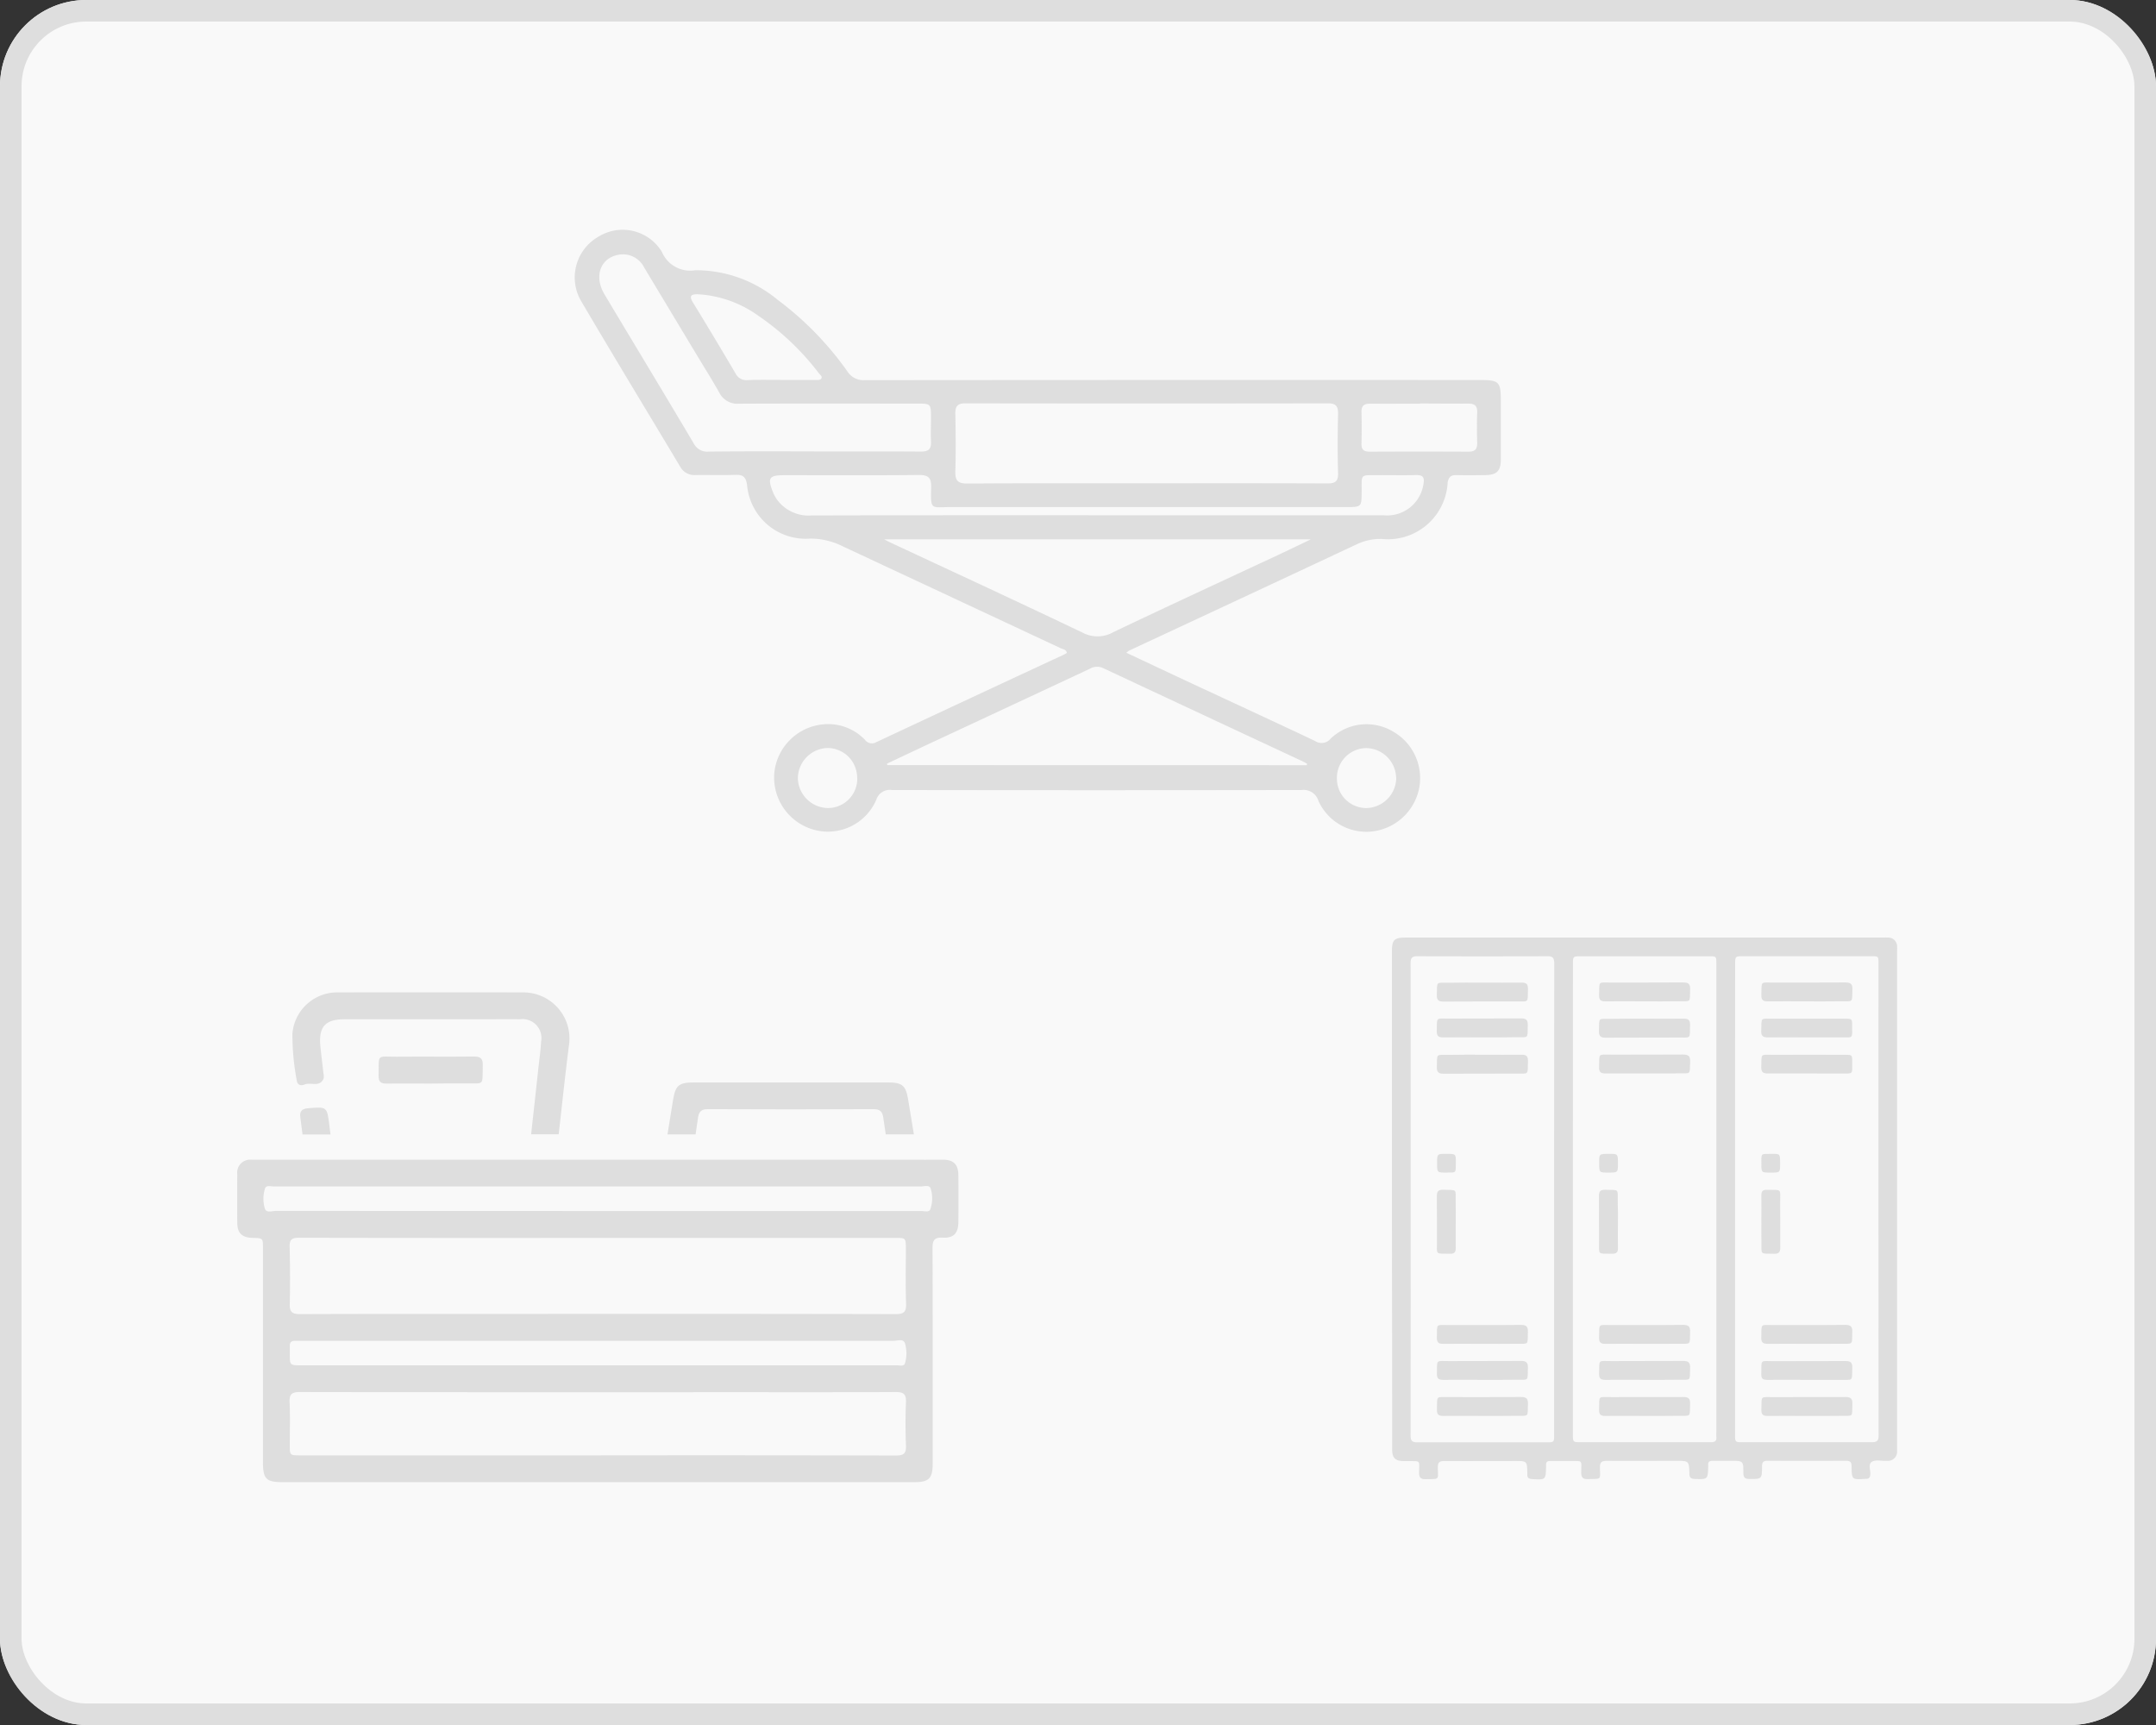 <svg xmlns="http://www.w3.org/2000/svg" width="100" height="80" viewBox="0 0 100 80"><rect x="0" y="0" width="100" height="80" fill="#333333" stroke="none"/><defs><style>.a{fill:#f9f9f9;stroke:#dedede;}.b{fill:#dedede;}.c{stroke:none;}.d{fill:none;}</style></defs><g class="a"><rect class="c" width="100" height="80" rx="4"/><rect class="d" x="0.5" y="0.5" width="99" height="79" rx="3.5"/></g><path class="b" d="M-1465.749,1526.133c1.048.492,2.056.968,3.067,1.439,1.895.883,3.794,1.758,5.683,2.652a.539.539,0,0,0,.719-.1,2.4,2.4,0,0,1,2.9-.336,2.483,2.483,0,0,1,1.219,2.589,2.516,2.516,0,0,1-2.25,2.051,2.441,2.441,0,0,1-2.431-1.428.716.716,0,0,0-.783-.5q-9.5.016-19,0a.656.656,0,0,0-.723.451,2.44,2.44,0,0,1-2.917,1.384,2.515,2.515,0,0,1-1.811-2.651,2.513,2.513,0,0,1,2.308-2.234,2.365,2.365,0,0,1,1.895.721.4.4,0,0,0,.531.106q4.339-2.033,8.684-4.051c.051-.024.1-.056.147-.085-.022-.162-.164-.162-.258-.206q-5.069-2.371-10.14-4.74a3.346,3.346,0,0,0-1.5-.356,2.731,2.731,0,0,1-2.934-2.5c-.058-.39-.213-.468-.56-.455-.609.022-1.22,0-1.83.009a.752.752,0,0,1-.717-.4c-1.536-2.567-3.091-5.122-4.606-7.7a2.175,2.175,0,0,1,.82-2.955,2.131,2.131,0,0,1,2.942.7,1.424,1.424,0,0,0,1.55.856,5.944,5.944,0,0,1,3.821,1.371,14.736,14.736,0,0,1,3.239,3.326.874.874,0,0,0,.8.4q14.269-.013,28.538-.006c.887,0,.965.08.966.974s0,1.8,0,2.7c0,.549-.186.729-.733.736-.436.006-.872.01-1.307,0-.257-.006-.38.063-.427.352a2.776,2.776,0,0,1-3.068,2.608,2.548,2.548,0,0,0-1.132.241q-5.284,2.478-10.576,4.938A.919.919,0,0,0-1465.749,1526.133Zm.909-7.859c2.8,0,5.607-.006,8.41.007.373,0,.514-.094.5-.487-.026-.915-.02-1.83,0-2.745.007-.352-.1-.482-.466-.482q-8.411.013-16.821,0c-.375,0-.471.146-.464.49.016.886.026,1.773,0,2.658-.014.435.114.574.562.571C-1470.36,1518.266-1467.6,1518.276-1464.84,1518.275Zm-12.143,2.6c.149.077.221.117.3.152,2.971,1.388,5.95,2.762,8.908,4.177a1.469,1.469,0,0,0,1.418-.023c2.541-1.213,5.1-2.391,7.649-3.582.475-.222.946-.451,1.518-.724Zm19.6,10.474.015-.068c-.076-.041-.149-.085-.227-.121q-4.619-2.155-9.236-4.315a.654.654,0,0,0-.615.034q-3.749,1.754-7.5,3.5c-.638.3-1.272.6-1.908.9l.021.066Zm-22.853-14.55c1.656,0,3.312-.007,4.967.005.34,0,.475-.115.458-.454-.018-.362,0-.726,0-1.089,0-.681,0-.682-.661-.682-2.745,0-5.49-.007-8.235.005a.937.937,0,0,1-.923-.513c-.326-.582-.683-1.147-1.028-1.72q-1.224-2.034-2.448-4.069a1.1,1.1,0,0,0-1.109-.618c-.9.1-1.26.979-.742,1.845,1.379,2.306,2.769,4.6,4.14,6.915a.7.7,0,0,0,.7.381C-1483.489,1516.786-1481.862,1516.794-1480.235,1516.794Zm13.121,2.962h3.31q5.008,0,10.017,0a1.7,1.7,0,0,0,1.814-1.42c.066-.326,0-.458-.351-.447-.58.017-1.161,0-1.742.005-.854.005-.763-.081-.769.774-.005.7,0,.706-.724.706q-9.168,0-18.335,0c-.914,0-.937.172-.908-.914.012-.434-.119-.578-.566-.574-2.076.021-4.152.009-6.228.009-.727,0-.812.121-.538.8a1.7,1.7,0,0,0,.242.41,1.813,1.813,0,0,0,1.539.657Q-1473.735,1519.75-1467.115,1519.756Zm-14.683-6.277c.55,0,1.1,0,1.652,0,.082,0,.2,0,.239-.053.082-.107-.045-.179-.1-.252a12.019,12.019,0,0,0-2.824-2.681,5.31,5.31,0,0,0-2.788-.989c-.356-.009-.407.1-.225.393q1,1.632,1.968,3.278a.557.557,0,0,0,.561.31C-1482.812,1513.468-1482.305,1513.478-1481.8,1513.478Zm29.662,1.1c-.769,0-1.539.006-2.308,0-.27,0-.4.083-.4.374q.02.74,0,1.48c-.008.292.125.373.395.371q2.286-.011,4.572,0c.312,0,.405-.125.4-.416-.014-.464-.018-.929,0-1.393.014-.333-.131-.426-.441-.42C-1450.655,1514.583-1451.4,1514.573-1452.136,1514.574Zm-26.1,17.356a1.378,1.378,0,0,0-1.375-1.388,1.416,1.416,0,0,0-1.374,1.4,1.415,1.415,0,0,0,1.391,1.384A1.361,1.361,0,0,0-1478.231,1531.93Zm25,0a1.413,1.413,0,0,0-1.391-1.384,1.377,1.377,0,0,0-1.356,1.4,1.363,1.363,0,0,0,1.375,1.381A1.416,1.416,0,0,0-1453.231,1531.927Z" transform="translate(1517.992 -1495.861)"/><g transform="translate(-366 -352)"><path class="b" d="M1980.655,2134.774q0-5.733,0-11.467c0-.567.1-.664.672-.664h22.02c.113,0,.227-.005.339,0a.407.407,0,0,1,.4.4,1.985,1.985,0,0,1,0,.209q0,11.52,0,23.038c0,.07,0,.14,0,.209a.42.42,0,0,1-.421.412c-.035,0-.07,0-.1,0-.216.007-.474-.058-.64.038-.2.116-.057.4-.083.608-.016.128-.061.193-.192.188h-.026c-.633.044-.641.045-.649-.588,0-.2-.081-.25-.265-.249q-1.816.008-3.631,0c-.193,0-.256.063-.258.256,0,.6-.011.592-.6.587-.211,0-.264-.084-.265-.28,0-.56-.01-.56-.57-.56-.287,0-.575,0-.862,0-.144,0-.213.054-.2.2,0,.017,0,.035,0,.052-.015.616-.015.608-.633.588-.185-.006-.235-.079-.239-.252-.016-.588-.021-.588-.622-.587-1.071,0-2.142.006-3.213,0-.237,0-.316.065-.313.309.007.6.089.515-.549.537-.26.009-.324-.088-.32-.332.008-.573.08-.5-.516-.509-.3,0-.609,0-.914,0-.144,0-.213.054-.2.2a.493.493,0,0,1,0,.052c-.016.633-.016.627-.658.587-.158-.01-.221-.073-.211-.224,0-.018,0-.035,0-.052-.015-.562-.015-.562-.571-.562-1.088,0-2.177.007-3.265,0-.235,0-.318.059-.315.306.008.6.089.518-.547.539-.256.009-.327-.083-.323-.33.008-.576.085-.5-.513-.511h-.209c-.377-.005-.525-.146-.526-.521,0-.706,0-1.411,0-2.116Zm7.524.019q0-5.47.005-10.941c0-.254-.054-.346-.329-.344q-3,.017-6.006,0c-.245,0-.328.061-.328.319q.01,10.953,0,21.909c0,.259.085.318.329.317,1.985-.009,3.969,0,5.954,0,.375,0,.375,0,.375-.366Zm.87-.011v10.889c0,.376,0,.377.39.377h3.186c.94,0,1.88,0,2.82,0,.188,0,.28-.055.258-.252a2.022,2.022,0,0,1,0-.209q0-10.863,0-21.726c0-.351,0-.351-.364-.351h-5.9c-.388,0-.388,0-.388.38Zm7.523-.015v10.915c0,.366,0,.366.376.366,1.984,0,3.969,0,5.953,0,.244,0,.329-.058.328-.318q-.01-10.941-.005-21.882c0-.339,0-.34-.349-.34h-5.9c-.4,0-.4,0-.4.391Q1996.572,2129.335,1996.571,2134.767Z" transform="translate(-1550.095 -1727.162)"/><path class="b" d="M2022.71,2162.612c.6,0,1.2.006,1.8,0,.2,0,.3.047.3.275-.017.7.073.593-.6.6-1.105.005-2.211-.005-3.316.006-.243,0-.317-.079-.31-.315.02-.646-.066-.552.557-.559C2021.666,2162.608,2022.188,2162.612,2022.71,2162.612Z" transform="translate(-1587.94 -1765.042)"/><path class="b" d="M2022.7,2195.46c-.6,0-1.2-.006-1.8,0-.2,0-.3-.047-.3-.275.018-.7-.076-.593.595-.6,1.105-.006,2.211,0,3.316-.006.242,0,.317.078.31.314-.019.645.065.552-.556.558C2023.748,2195.464,2023.226,2195.46,2022.7,2195.46Z" transform="translate(-1587.959 -1795.348)"/><path class="b" d="M2022.711,2226.617c.6,0,1.2.006,1.8,0,.2,0,.3.047.3.275-.018.7.074.593-.6.6-1.105.006-2.211,0-3.316.006-.243,0-.317-.081-.309-.316.019-.644-.065-.552.557-.558C2021.666,2226.612,2022.188,2226.616,2022.711,2226.617Z" transform="translate(-1587.941 -1825.703)"/><path class="b" d="M2022.717,2467.451c-.609,0-1.219-.007-1.828,0-.219,0-.287-.077-.282-.289.016-.684-.073-.58.583-.583,1.106-.006,2.211.006,3.316-.006.255,0,.331.083.323.33-.021.623.061.54-.545.545C2023.761,2467.455,2023.239,2467.451,2022.717,2467.451Z" transform="translate(-1587.961 -2053.128)"/><path class="b" d="M2022.722,2499.446c-.609,0-1.219-.007-1.828,0-.219,0-.287-.077-.282-.289.017-.685-.073-.58.583-.583,1.105-.006,2.211,0,3.316-.007.256,0,.33.083.322.33-.02.623.062.54-.544.544C2023.767,2499.449,2023.244,2499.446,2022.722,2499.446Z" transform="translate(-1587.965 -2083.452)"/><path class="b" d="M2022.695,2531.453c-.6,0-1.2-.008-1.8,0-.219,0-.286-.077-.282-.289.015-.683-.071-.58.582-.584,1.105,0,2.211.006,3.316-.006.255,0,.331.081.323.329-.021.623.062.54-.545.545C2023.757,2531.457,2023.225,2531.453,2022.695,2531.453Z" transform="translate(-1587.964 -2113.787)"/><path class="b" d="M2021.473,2348.089c0,.4-.006.8,0,1.2,0,.185-.055.268-.252.264-.732-.015-.612.079-.619-.6s.005-1.375-.005-2.062c0-.221.056-.312.293-.305.679.018.57-.063.58.562C2021.477,2347.462,2021.473,2347.776,2021.473,2348.089Z" transform="translate(-1587.952 -1939.408)"/><path class="b" d="M2021.1,2315.544c-.419,0-.419,0-.419-.431s0-.439.412-.439c.458,0,.46,0,.458.392C2021.542,2315.583,2021.594,2315.541,2021.1,2315.544Z" transform="translate(-1588.026 -1909.163)"/><path class="b" d="M2166.692,2163.454c-.6,0-1.2-.007-1.8,0-.214,0-.292-.067-.287-.284.017-.689-.07-.585.579-.588,1.105-.006,2.211.005,3.316-.006.249,0,.336.072.327.325-.022.627.062.543-.541.549C2167.754,2163.459,2167.223,2163.455,2166.692,2163.454Z" transform="translate(-1724.435 -1765.014)"/><path class="b" d="M2166.716,2194.61c.6,0,1.2.006,1.8,0,.2,0,.3.049.295.275-.018.7.075.592-.6.6-1.105.006-2.211,0-3.316.007-.244,0-.316-.081-.309-.316.019-.644-.066-.552.557-.558C2165.671,2194.606,2166.194,2194.61,2166.716,2194.61Z" transform="translate(-1724.423 -1795.367)"/><path class="b" d="M2166.723,2227.457c-.609,0-1.219-.007-1.828,0-.219,0-.313-.054-.306-.292.019-.679-.072-.577.586-.581,1.1-.005,2.194.005,3.29-.006.253,0,.358.056.347.332-.026.62.061.537-.549.542C2167.75,2227.46,2167.236,2227.457,2166.723,2227.457Z" transform="translate(-1724.42 -1825.673)"/><path class="b" d="M2166.721,2467.454c-.609,0-1.219-.007-1.828,0-.218,0-.287-.076-.282-.288.015-.684-.071-.581.582-.584,1.105-.005,2.211.006,3.316-.007.254,0,.332.08.323.329-.021.624.062.541-.544.546C2167.765,2467.457,2167.243,2467.454,2166.721,2467.454Z" transform="translate(-1724.441 -2053.131)"/><path class="b" d="M2166.715,2499.446c-.609,0-1.219-.007-1.828,0-.218,0-.288-.076-.282-.289.018-.686-.073-.58.582-.583,1.105-.007,2.211,0,3.316-.007.255,0,.331.082.323.329-.02.621.061.541-.544.545C2167.76,2499.449,2167.237,2499.446,2166.715,2499.446Z" transform="translate(-1724.435 -2083.452)"/><path class="b" d="M2166.718,2531.465c-.609,0-1.219-.006-1.828,0-.2,0-.277-.067-.272-.272.015-.708-.077-.6.591-.6,1.105-.006,2.211,0,3.316-.006.237,0,.32.071.313.311-.019.648.063.556-.553.562C2167.762,2531.469,2167.24,2531.465,2166.718,2531.465Z" transform="translate(-1724.448 -2113.799)"/><path class="b" d="M2165.471,2348.1c0,.4-.009.8,0,1.2.007.209-.075.272-.275.269-.708-.013-.589.071-.6-.595-.008-.7,0-1.392-.006-2.088,0-.219.077-.288.289-.283.679.019.576-.076.584.583C2165.475,2347.491,2165.471,2347.795,2165.471,2348.1Z" transform="translate(-1724.428 -1939.424)"/><path class="b" d="M2165.545,2315.132c0,.413,0,.413-.464.412-.407,0-.407,0-.406-.47,0-.4,0-.4.477-.4C2165.545,2314.675,2165.545,2314.675,2165.545,2315.132Z" transform="translate(-1724.502 -1909.163)"/><path class="b" d="M2310.7,2163.458c-.6,0-1.2-.007-1.8,0-.218,0-.314-.052-.307-.291.019-.68-.071-.578.585-.581,1.1-.006,2.194.005,3.291-.006.251,0,.359.054.347.331-.025.621.061.537-.548.543C2311.742,2163.462,2311.22,2163.458,2310.7,2163.458Z" transform="translate(-1860.897 -1765.017)"/><path class="b" d="M2310.667,2195.51c-.591,0-1.184-.008-1.775,0-.227,0-.33-.052-.321-.3.023-.66-.068-.565.573-.568,1.1-.006,2.194,0,3.29,0,.352,0,.356,0,.354.34,0,.6.063.526-.529.529C2311.729,2195.513,2311.2,2195.51,2310.667,2195.51Z" transform="translate(-1860.881 -1795.398)"/><path class="b" d="M2310.674,2227.512c-.592,0-1.184-.008-1.776,0-.229,0-.328-.054-.32-.3.022-.66-.069-.565.573-.568,1.1-.005,2.193,0,3.29,0,.353,0,.356,0,.354.339,0,.6.065.525-.529.53C2311.736,2227.515,2311.205,2227.512,2310.674,2227.512Z" transform="translate(-1860.887 -1825.727)"/><path class="b" d="M2310.674,2467.452c-.592,0-1.184-.007-1.775,0-.216,0-.316-.048-.309-.289.02-.685-.072-.58.583-.583,1.106-.006,2.211.006,3.316-.007.255,0,.33.082.322.33-.02.622.062.54-.544.545C2311.736,2467.455,2311.205,2467.452,2310.674,2467.452Z" transform="translate(-1860.898 -2053.129)"/><path class="b" d="M2310.712,2499.469c-.609,0-1.219-.006-1.828,0-.2,0-.281-.058-.276-.268.016-.712-.075-.6.588-.6,1.105-.007,2.211,0,3.316-.006.233,0,.325.063.317.309-.021.65.063.559-.551.565C2311.757,2499.474,2311.235,2499.469,2310.712,2499.469Z" transform="translate(-1860.916 -2083.475)"/><path class="b" d="M2310.7,2531.45c-.6,0-1.2-.007-1.8,0-.214,0-.292-.067-.287-.284.017-.689-.071-.584.578-.588,1.105-.006,2.211,0,3.316-.007.25,0,.335.073.327.325-.021.627.063.544-.541.549C2311.759,2531.453,2311.228,2531.45,2310.7,2531.45Z" transform="translate(-1860.916 -2113.783)"/><path class="b" d="M2308.639,2348.112c0-.409.005-.818,0-1.227,0-.177.059-.25.242-.247.756.012.621-.081.628.614s0,1.375.006,2.063c0,.212-.065.293-.283.288-.69-.016-.58.071-.59-.577C2308.634,2348.722,2308.638,2348.417,2308.639,2348.112Z" transform="translate(-1860.942 -1939.457)"/><path class="b" d="M2309.547,2315.129c0,.415,0,.415-.435.415s-.437,0-.434-.415c0-.51-.04-.45.5-.454C2309.547,2314.672,2309.547,2314.674,2309.547,2315.129Z" transform="translate(-1860.981 -1909.162)"/></g><g transform="translate(-366 -352)"><path class="b" d="M-4008.177,2983.464c-.682,0-1.365-.009-2.047,0-.271.005-.374-.09-.368-.366.02-1.048-.114-.873.852-.88,1.191-.01,2.382.005,3.573-.008.305,0,.415.094.407.4-.025.991.107.83-.815.846-.273,0-.546,0-.819,0Z" transform="translate(4394.152 -2581.211)"/><path class="b" d="M-4063.668,2946.609c.288-.125.7.146.881-.274a.567.567,0,0,0-.008-.258c-.046-.419-.1-.838-.142-1.258-.08-.9.232-1.237,1.138-1.237q3.223,0,6.447,0c.56,0,1.118-.008,1.678,0a.875.875,0,0,1,.977,1.029c-.027.482-.1.962-.149,1.444q-.156,1.431-.314,2.863h1.278c.155-1.368.3-2.736.473-4.1a2.139,2.139,0,0,0-2.13-2.482q-4.3-.008-8.609,0a2.083,2.083,0,0,0-2.083,1.9,11.258,11.258,0,0,0,.2,2.182C-4064,2946.654-4063.81,2946.671-4063.668,2946.609Z" transform="translate(4443.795 -2544.312)"/><path class="b" d="M-3829.882,3000.66c.04-.254.074-.51.111-.765s.127-.408.445-.406q3.851.019,7.7,0c.311,0,.412.126.451.4.036.257.073.514.113.77h1.306c-.086-.542-.179-1.084-.269-1.626-.107-.647-.273-.783-.943-.783h-8.982c-.725,0-.871.134-.985.864-.081.516-.167,1.031-.251,1.546Z" transform="translate(4228.145 -2596.05)"/><path class="b" d="M-4057.929,3014.7c-.111-.9-.113-.886-1-.812-.293.025-.389.146-.349.43.037.261.065.522.1.784h1.3C-4057.9,3014.966-4057.913,3014.833-4057.929,3014.7Z" transform="translate(4439.209 -2610.49)"/><path class="b" d="M-4065.622,3046.209h-.8a.679.679,0,0,1-.161,0h-12.344l-.058,0-.273,0h-5.921c-.023,0-.046,0-.072,0l-1.034,0h-9.283c-.029,0-.061,0-.095,0h-2.1a.6.6,0,0,0-.644.684q-.01,1.118,0,2.236c0,.486.219.693.711.706s.479.013.479.5q0,4.938,0,9.876c0,.813.141.954.953.954h29.257c.682,0,.854-.174.854-.864,0-3.329.006-6.659-.007-9.988,0-.368.083-.508.473-.488.509.026.722-.21.726-.722q.007-1.081,0-2.161C-4064.966,3046.445-4065.158,3046.233-4065.622,3046.209Zm-1.77,13.263c.015.367-.113.457-.466.456q-6.913-.016-13.828-.007h-13.791c-.495,0-.495,0-.495-.486,0-.659.022-1.318-.009-1.975-.019-.387.114-.477.485-.476q9.746.016,19.493.008c2.708,0,5.417.007,8.125-.008.372,0,.5.088.486.476C-4067.422,3058.13-4067.419,3058.8-4067.392,3059.472Zm-28.587-9.226c-.007-.337.11-.417.43-.416q6.951.014,13.9.006h13.752c.494,0,.495,0,.5.486,0,.857-.019,1.715.01,2.572.013.387-.117.476-.487.476q-8.7-.017-17.4-.008c-3.4,0-6.809-.005-10.212.009-.373,0-.5-.093-.486-.477C-4095.953,3052.01-4095.957,3051.128-4095.979,3050.246Zm28.542,5.4c-.044.159-.236.1-.365.1-1.317,0-2.634,0-3.951,0h-23.666c-.552,0-.553,0-.552-.541,0-.124,0-.248,0-.372,0-.156.081-.224.232-.224.125,0,.248,0,.373,0q13.7,0,27.394,0c.184,0,.46-.114.534.117A1.64,1.64,0,0,1-4067.437,3055.646Zm1.169-7.128c-.062.142-.273.07-.417.07q-5.311,0-10.622,0-9.653,0-19.306-.005c-.181,0-.461.119-.523-.133a1.584,1.584,0,0,1,.019-.917c.057-.152.269-.083.412-.083q4.305,0,8.61,0h6.41q7.491,0,14.982,0c.161,0,.411-.095.461.117A1.5,1.5,0,0,1-4066.268,3048.518Z" transform="translate(4475.413 -2640.426)"/></g></svg>